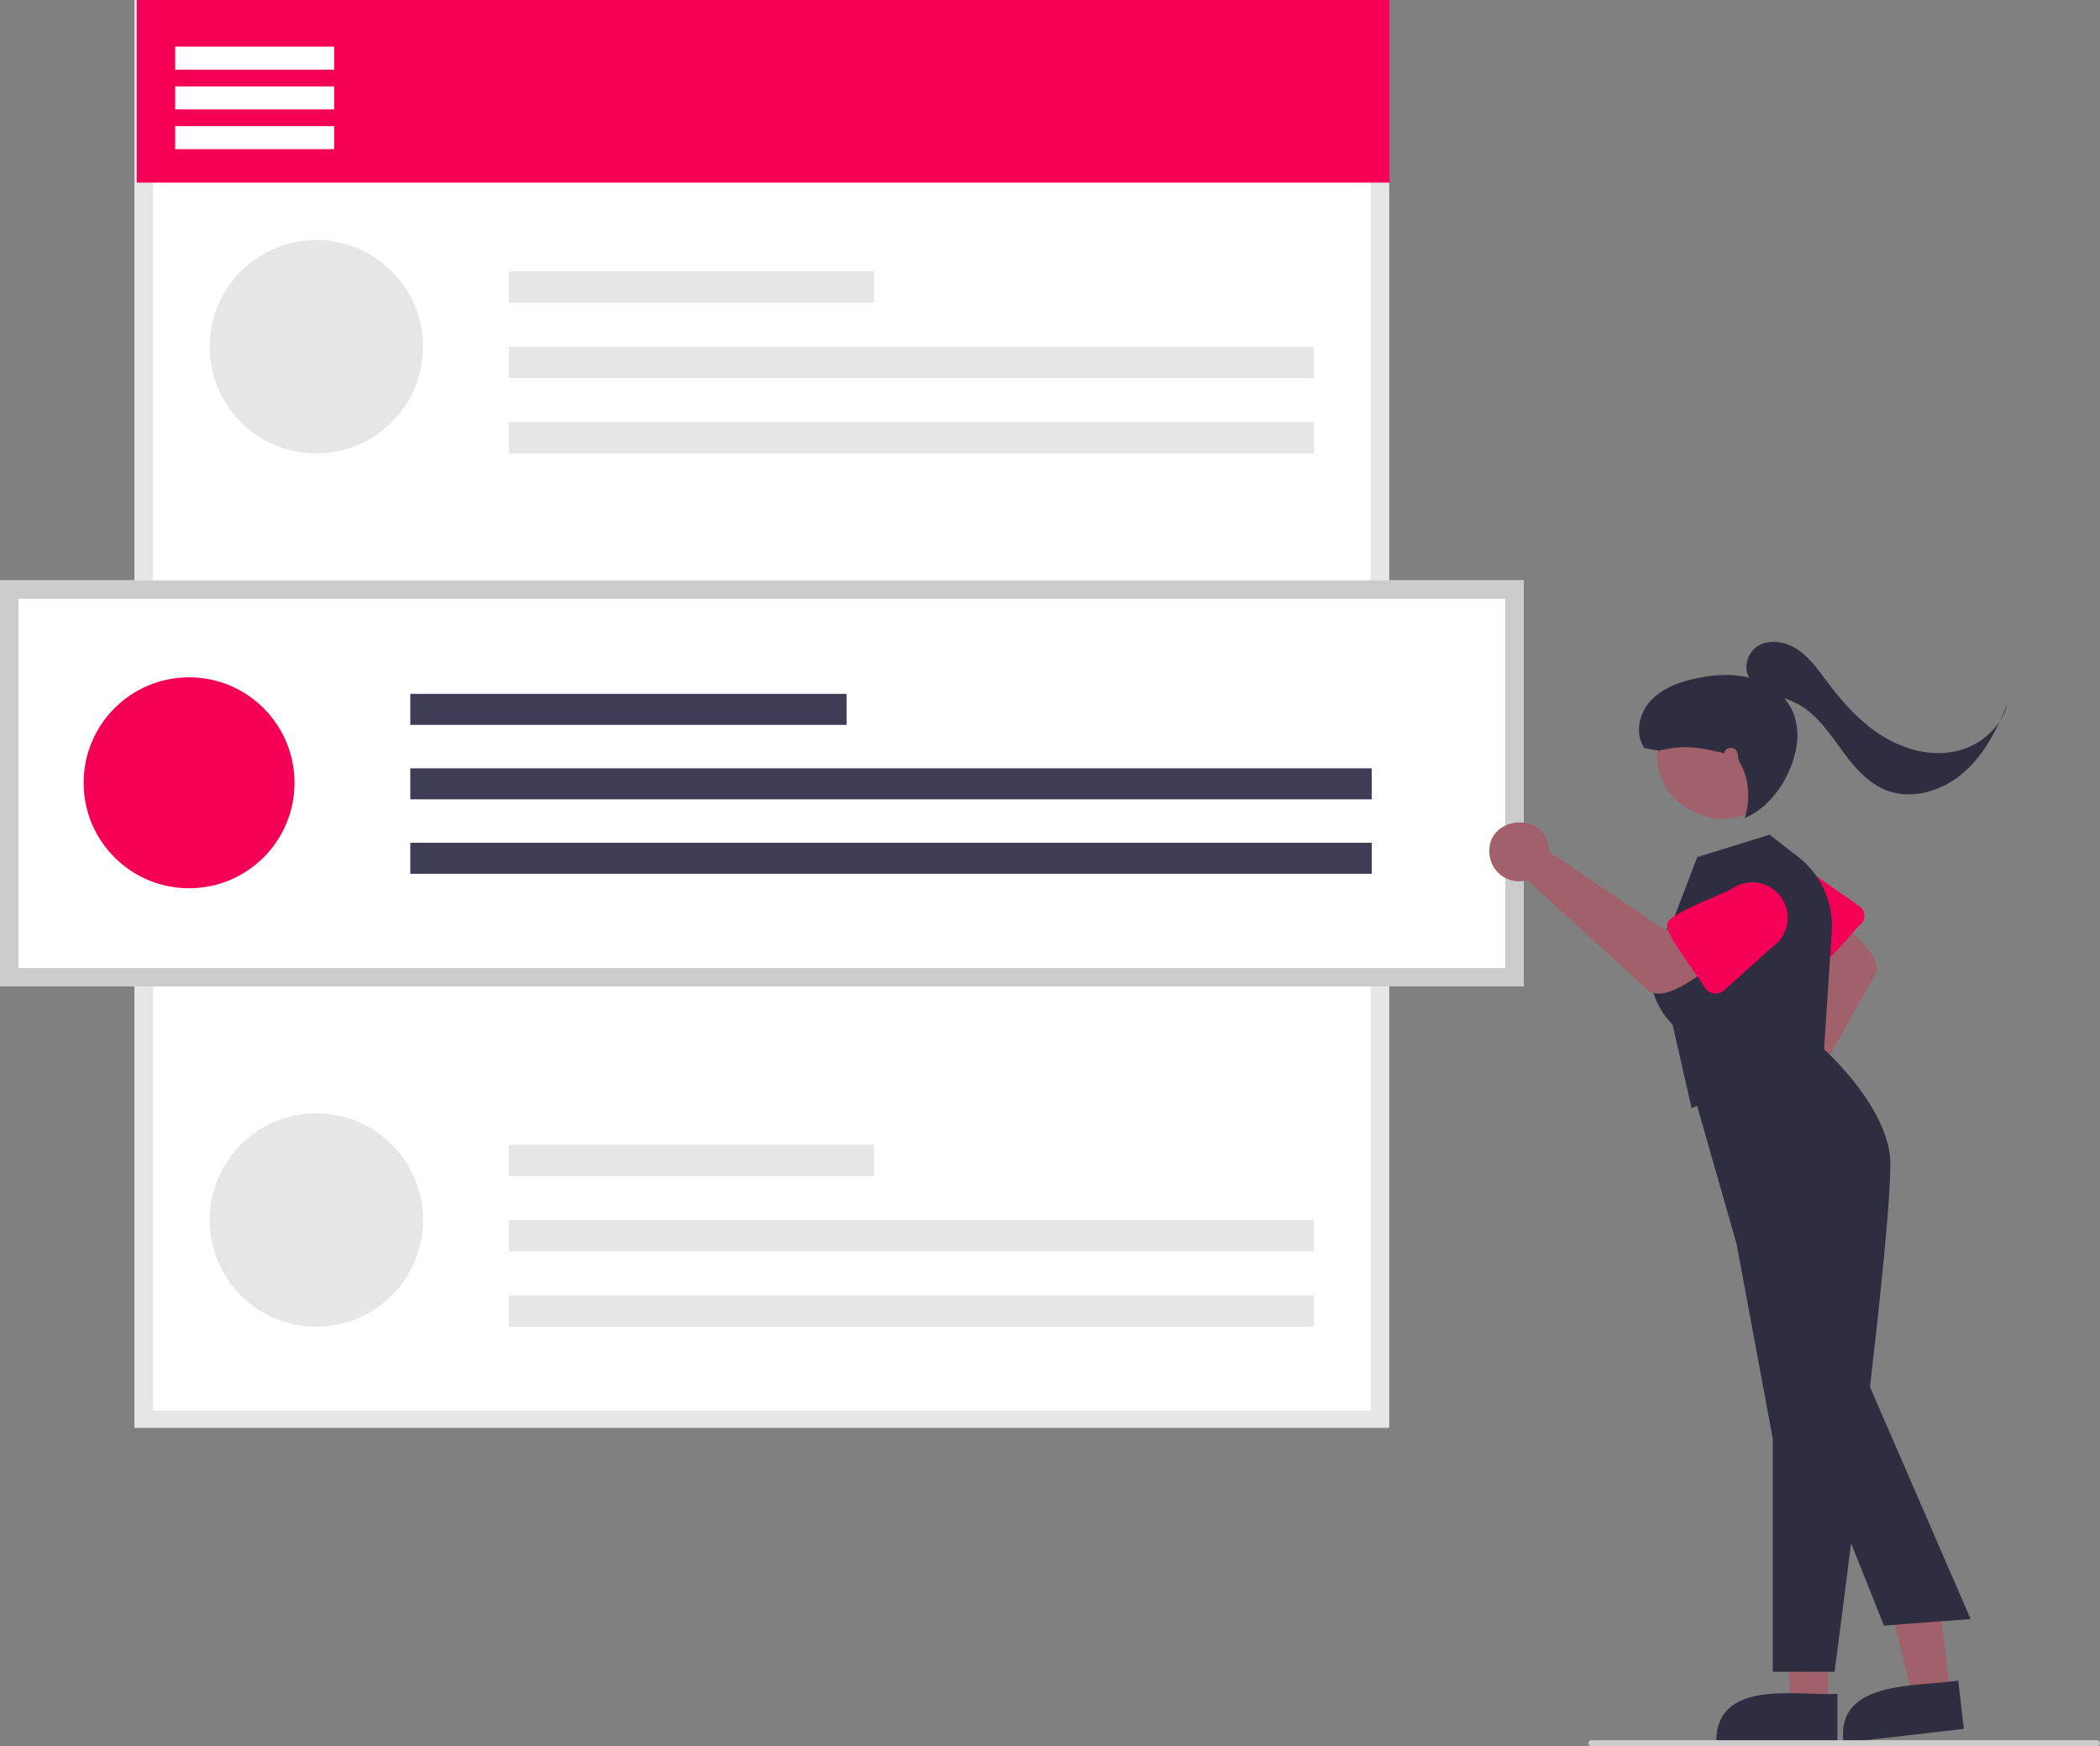 <svg xmlns="http://www.w3.org/2000/svg" id="fd4b1146-6b07-45f5-bf4c-18af110187ca" width="685.626" height="570" data-name="Layer 1" viewBox="0 0 685.626 570"><rect x="0" y="0" width="685.626" height="570" fill="#808080" stroke="none"/><path fill="#fff" d="M710.665,631H301.142V165H710.665Z" transform="translate(-257.187 -165)"/><path fill="#e6e6e6" d="M710.665,631H301.142V165H710.665ZM307.142,625.435H704.665v-454.869H307.142Z" transform="translate(-257.187 -165)"/><rect width="409" height="59.612" x="44.645" fill="#f50057"/><circle cx="103.284" cy="113.18" r="34.822" fill="#e6e6e6"/><rect width="119.281" height="10.242" x="166.1" y="88.6" fill="#e6e6e6"/><rect width="262.871" height="10.242" x="166.1" y="113.18" fill="#e6e6e6"/><rect width="262.871" height="10.242" x="166.1" y="137.761" fill="#e6e6e6"/><circle cx="103.284" cy="398.21" r="34.822" fill="#e6e6e6"/><rect width="119.281" height="10.242" x="166.1" y="373.629" fill="#e6e6e6"/><rect width="262.871" height="10.242" x="166.1" y="398.21" fill="#e6e6e6"/><rect width="262.871" height="10.242" x="166.1" y="422.79" fill="#e6e6e6"/><rect width="51.891" height="7.511" x="57.197" y="15.232" fill="#fff"/><rect width="51.891" height="7.511" x="57.197" y="28.204" fill="#fff"/><rect width="51.891" height="7.511" x="57.197" y="41.177" fill="#fff"/><path fill="#fff" d="M754.62,486.958H257.187V354.432H754.62Z" transform="translate(-257.187 -165)"/><path fill="#ccc" d="M754.62,486.958H257.187V354.432H754.62Zm-491.433-6H748.62V360.432H263.187Z" transform="translate(-257.187 -165)"/><circle cx="61.729" cy="255.504" r="34.427" fill="#f50057"/><rect width="142.435" height="10.126" x="133.959" y="226.477" fill="#3f3d56"/><rect width="313.896" height="10.126" x="133.959" y="250.778" fill="#3f3d56"/><rect width="313.896" height="10.126" x="133.959" y="275.08" fill="#3f3d56"/><path fill="#a0616a" d="M834.197,521.891a8.976,8.976,0,0,1,1.35-.419l15.188-39.462-6.445-7.999,10.801-11.304c3.12,4.592,18.556,14.268,13.859,21.167l-23.572,41.935a8.959,8.959,0,0,1-5.393,12.996C829.463,541.96,823.959,525.77,834.197,521.891Z" transform="translate(-257.187 -165)"/><path fill="#f50057" d="M848.571,481.842c-2.724.786-13.015-15.215-14.734-16.607a10.656,10.656,0,0,1,14.602-15.523l15.827,11.078a3.861,3.861,0,0,1,.586,5.78C862.959,467.858,851.261,482.824,848.571,481.842Z" transform="translate(-257.187 -165)"/><polygon fill="#a0616a" points="596.767 556.889 584.507 556.888 582.675 509.6 596.769 509.601 596.767 556.889"/><path fill="#2f2e41" d="M857.081,733.773,817.55,733.771c-.37-20.924,26.371-15.219,39.531-15.885Z" transform="translate(-257.187 -165)"/><polygon fill="#a0616a" points="636.696 552.853 624.518 554.265 613.274 507.965 631.248 505.88 636.696 552.853"/><path fill="#2f2e41" d="M898.359,729.297l-39.267,4.555c-2.78-20.742,24.441-18.158,37.437-20.336Z" transform="translate(-257.187 -165)"/><path fill="#2f2e41" d="M856.148,710.663H835.989v-75.98l-11.771-63.429-16.104-56.357,37.778-18.378,7.203,11.319c1.114,1.016,19.164,17.717,21.111,34.267,1.984,16.868-17.184,161.956-18.001,168.124Z" transform="translate(-257.187 -165)"/><path fill="#2f2e41" d="M809.479,526.701l-6.224-27.279c-1.459-1.404-15.273-15.563.017-33.659l8.057-21.006,23.603-7.312,9.229,7.145a28.665,28.665,0,0,1,11.07,24.565l-2.52,38.594Z" transform="translate(-257.187 -165)"/><path fill="#a0616a" d="M829.689,392.198c24.323,13.841,4.355,50.36-20.421,37.356C784.945,415.713,804.913,379.194,829.689,392.198Z" transform="translate(-257.187 -165)"/><path fill="#a0616a" d="M762.779,441.404a9.753,9.753,0,0,1,.112,1.532L800.941,468.707l10.052-4.859,9.316,14.211c-5.628,2.175-19.663,16.143-25.813,9.475l-38.611-35.254a9.738,9.738,0,0,1-12.435-8.902C742.693,431.463,761.186,429.612,762.779,441.404Z" transform="translate(-257.187 -165)"/><path fill="#f50057" d="M801.652,466.457c-.163-3.077,19.305-10.043,21.2-11.522a11.581,11.581,0,0,1,12.849,19.272L820.085,488.243a4.196,4.196,0,0,1-6.264-.798C812.924,485.125,799.951,469.064,801.652,466.457Z" transform="translate(-257.187 -165)"/><path fill="#2f2e41" d="M872.284,695.599l-25.016-62.664,16.666-23.958,36.636,84.467Z" transform="translate(-257.187 -165)"/><path fill="#ccc" d="M941.813,735h-165a1,1,0,0,1,0-2h165a1,1,0,0,1,0,2Z" transform="translate(-257.187 -165)"/><path fill="#2f2e41" d="M894.912,410.381c-8.125,1.499-16.627-.979-23.59-5.428-6.962-4.449-12.557-10.737-17.521-17.342-2.795-3.718-5.498-7.64-9.302-10.316s-9.067-3.863-13.131-1.6c-3.583,1.995-5.162,7.23-3.059,10.508-5.644-1.415-11.629-.989-17.333.218-5.495,1.163-11.079,3.169-14.882,7.302-3.803,4.134-5.241,10.85-2.028,15.456L798.832,410c8.706-1.986,12.728-1.104,21.433.882-.294-1.54,2.123-2.359,3.346-1.378s.783,2.933,1.572,4.287c3.364,5.768,3.368,12.847,1.649,18.209,8.625-3.582,14.946-13.278,16.713-22.449a20.946,20.946,0,0,0-.926-12.002,17.042,17.042,0,0,0-2.888-4.591,22.847,22.847,0,0,1,8.736,4.838c4.441,3.863,7.652,8.904,11.202,13.599,3.55,4.694,7.695,9.243,13.149,11.453,8.364,3.389,18.298.425,25.165-5.432,5.358-4.57,9.145-10.628,12.161-17.043A23.347,23.347,0,0,1,894.912,410.381Z" transform="translate(-257.187 -165)"/><path fill="#2f2e41" d="M910.145,400.374a18.425,18.425,0,0,0,2.384-5.476C911.786,396.735,910.994,398.568,910.145,400.374Z" transform="translate(-257.187 -165)"/></svg>